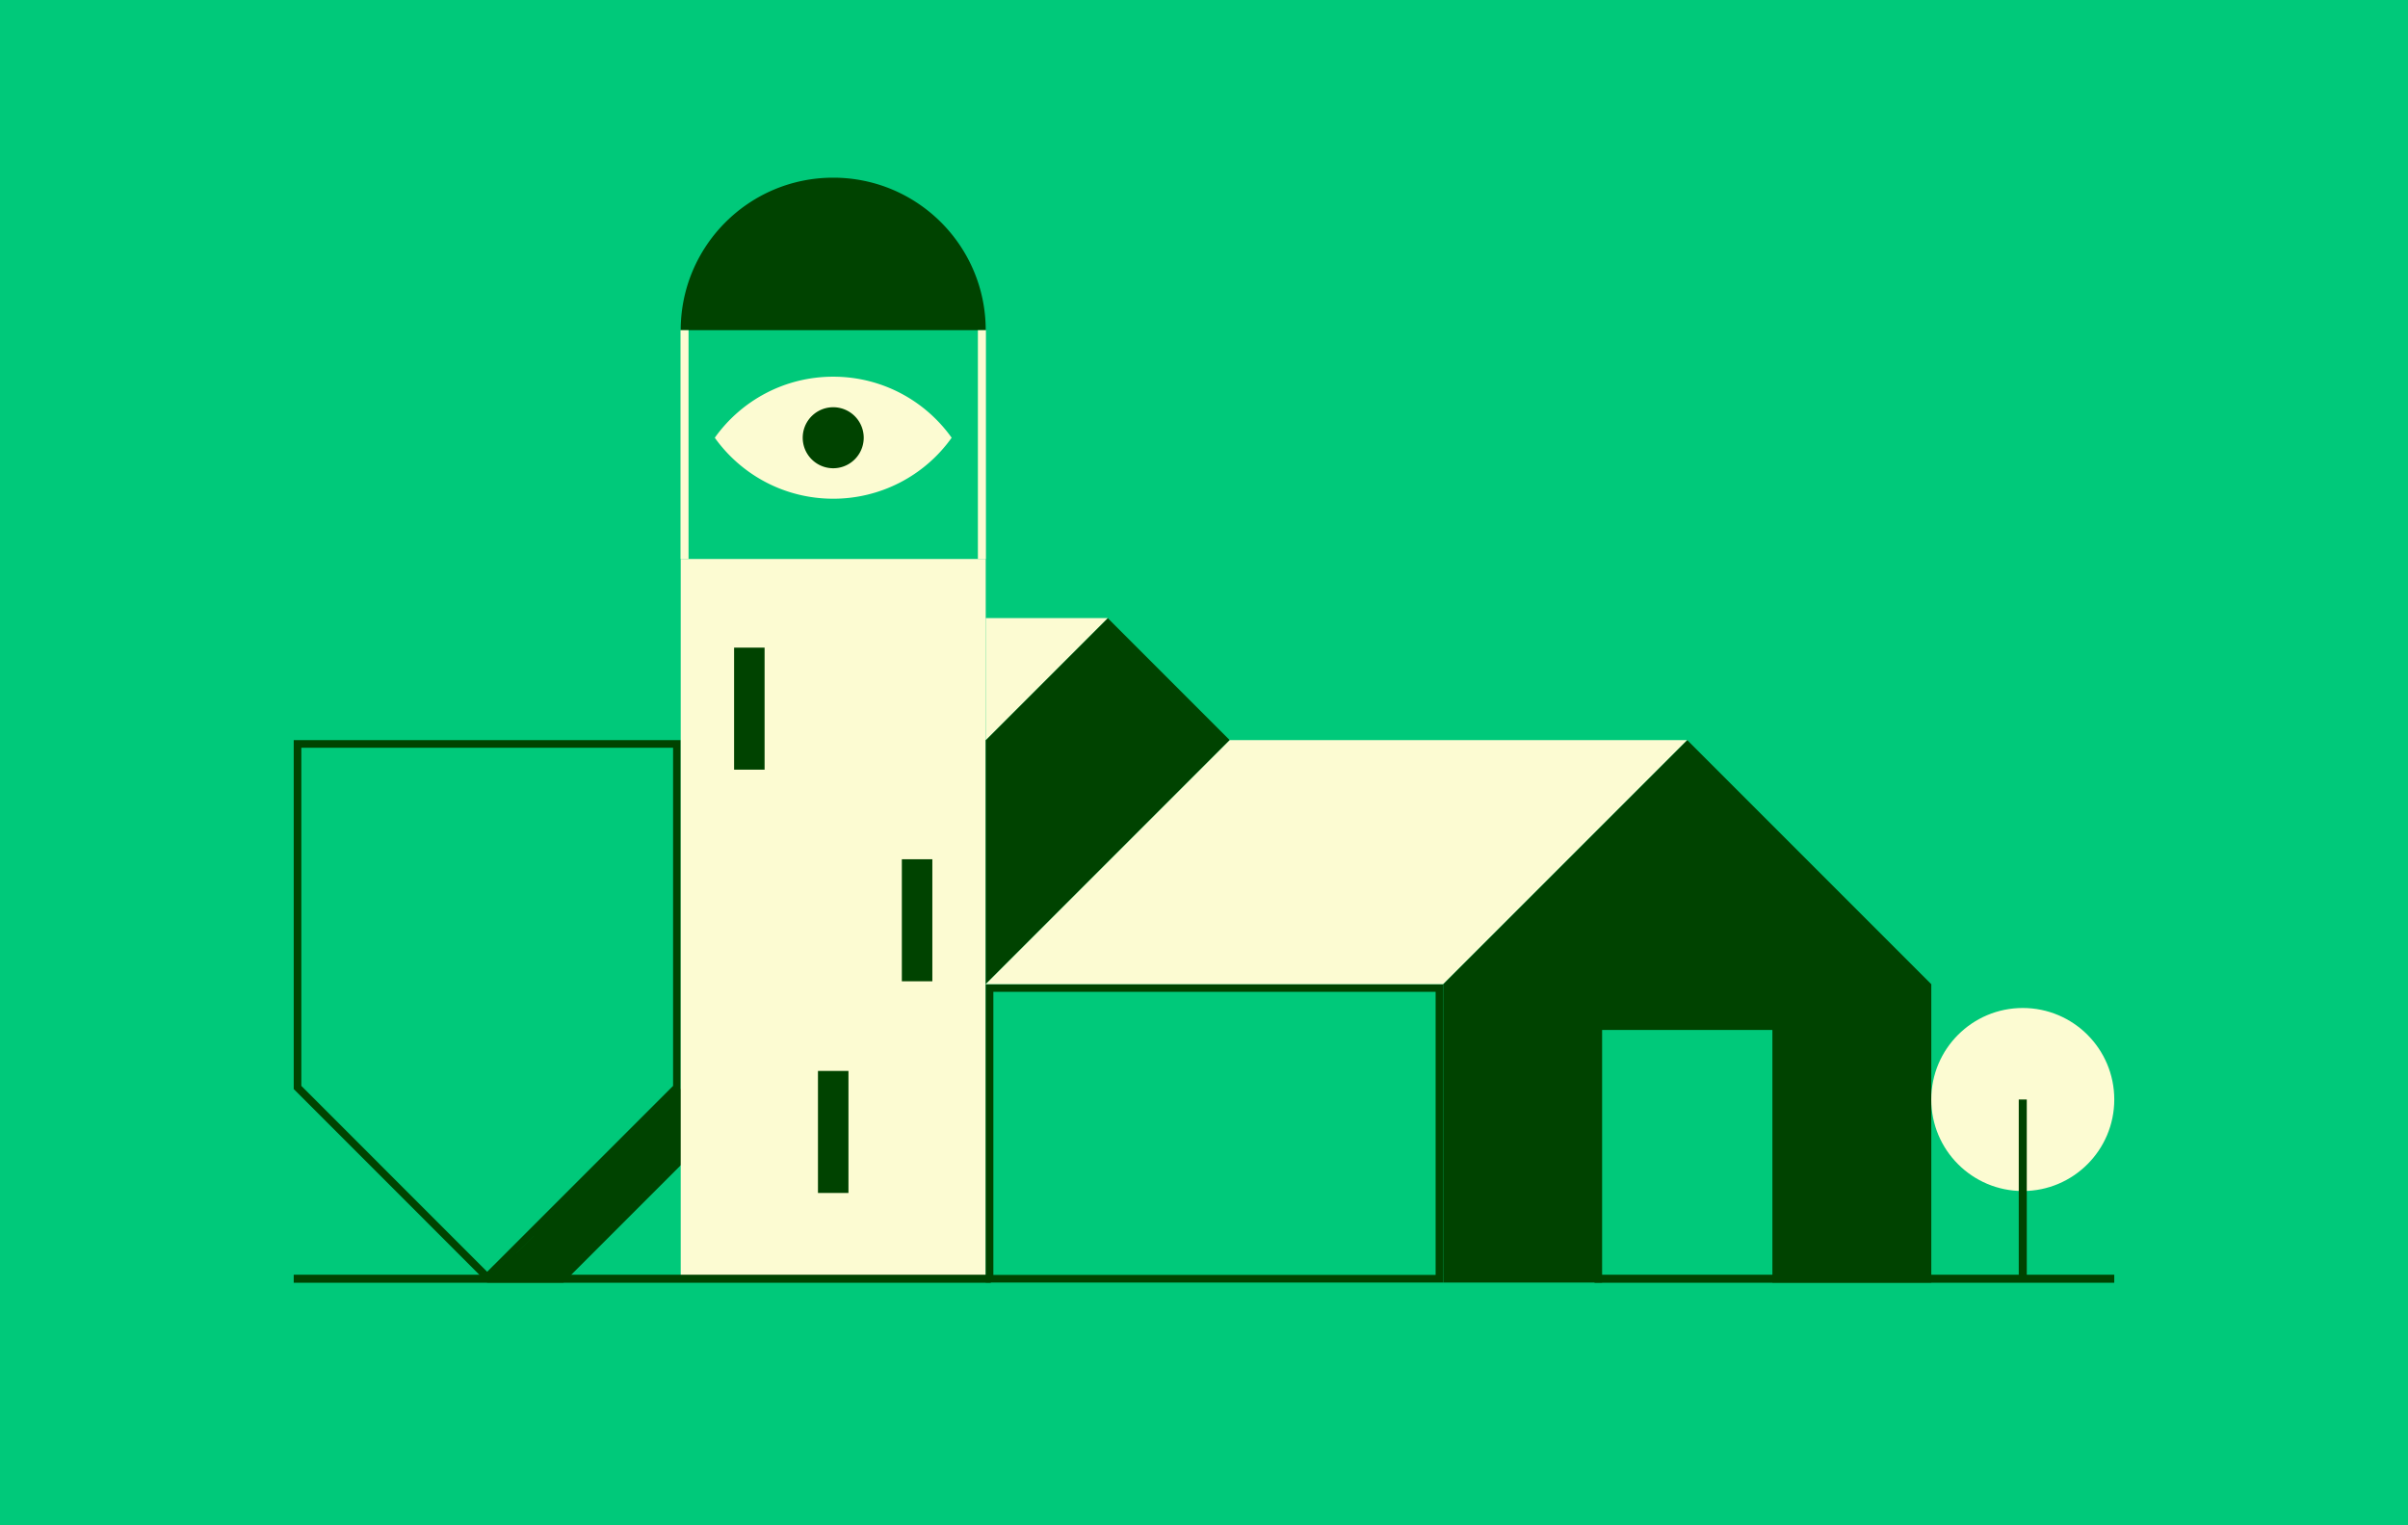 <svg xmlns="http://www.w3.org/2000/svg" width="300" height="190" viewBox="0 0 300 190">
    <g fill="none" fill-rule="evenodd">
        <path fill="#00C97A" fill-rule="nonzero" d="M0 0h300v190H0z"/>
        <path fill="#004300" d="M84.806 92.194H36.594v43.463l24.101 24.102 24.111-24.102V92.194zm-.95.95v42.118l-23.16 23.154-23.152-23.153V93.144h46.312zM94.306 135.657l-24.11 24.102h-9.5l24.11-24.102z"/>
        <path fill="#FCFBD2" d="M84.806 159.284h38V69.63h-38z"/>
        <path fill="#004300" d="M122.806 159.759h57v-37.164h-57v37.164zm.95-.95h55.1v-35.264h-55.1v35.264z"/>
        <path stroke="#004300" d="M36.594 159.284h86.846"/>
        <path fill="#004300" d="M153.206 92.194l-30.4 30.4v-30.4l15.2-15.2z"/>
        <path fill="#FCFBD2" d="M138.006 76.994l-15.2 15.2v-15.2zM118.562 54.527a18.094 18.094 0 0 1-14.756 7.595c-6.09 0-11.474-3-14.755-7.595 3.28-4.605 8.665-7.605 14.755-7.605 6.091 0 11.475 3 14.756 7.605"/>
        <path fill="#004300" d="M107.606 54.527a3.8 3.8 0 1 0-7.6 0 3.8 3.8 0 0 0 7.6 0M84.806 41.132c0-10.493 8.507-19 19-19 10.494 0 19 8.507 19 19h-38zM91.456 95.874h3.8v-15.2h-3.8zM112.356 122.236h3.8v-15.2h-3.8zM101.906 148.597h3.8v-15.2h-3.8z"/>
        <path fill="#FCFBD2" d="M210.206 92.194l-30.4 30.4h-57l30.4-30.4z"/>
        <path fill="#004300" d="M240.61 122.597v37.164h-19.797v-31.464h-21.214v31.464h-19.788v-37.164l30.4-30.4z"/>
        <path fill="#FCFBD2" d="M263.406 136.959c0 6.295-5.104 11.4-11.4 11.4-6.295 0-11.4-5.105-11.4-11.4 0-6.297 5.105-11.4 11.4-11.4 6.296 0 11.4 5.103 11.4 11.4"/>
        <path stroke="#004300" d="M252.006 159.284v-22.325"/>
        <path stroke="#FCFBD2" d="M85.281 69.632v-28.5M122.331 41.132v28.5"/>
        <path stroke="#004300" d="M198.65 159.284h64.753"/>
    </g>
</svg>
